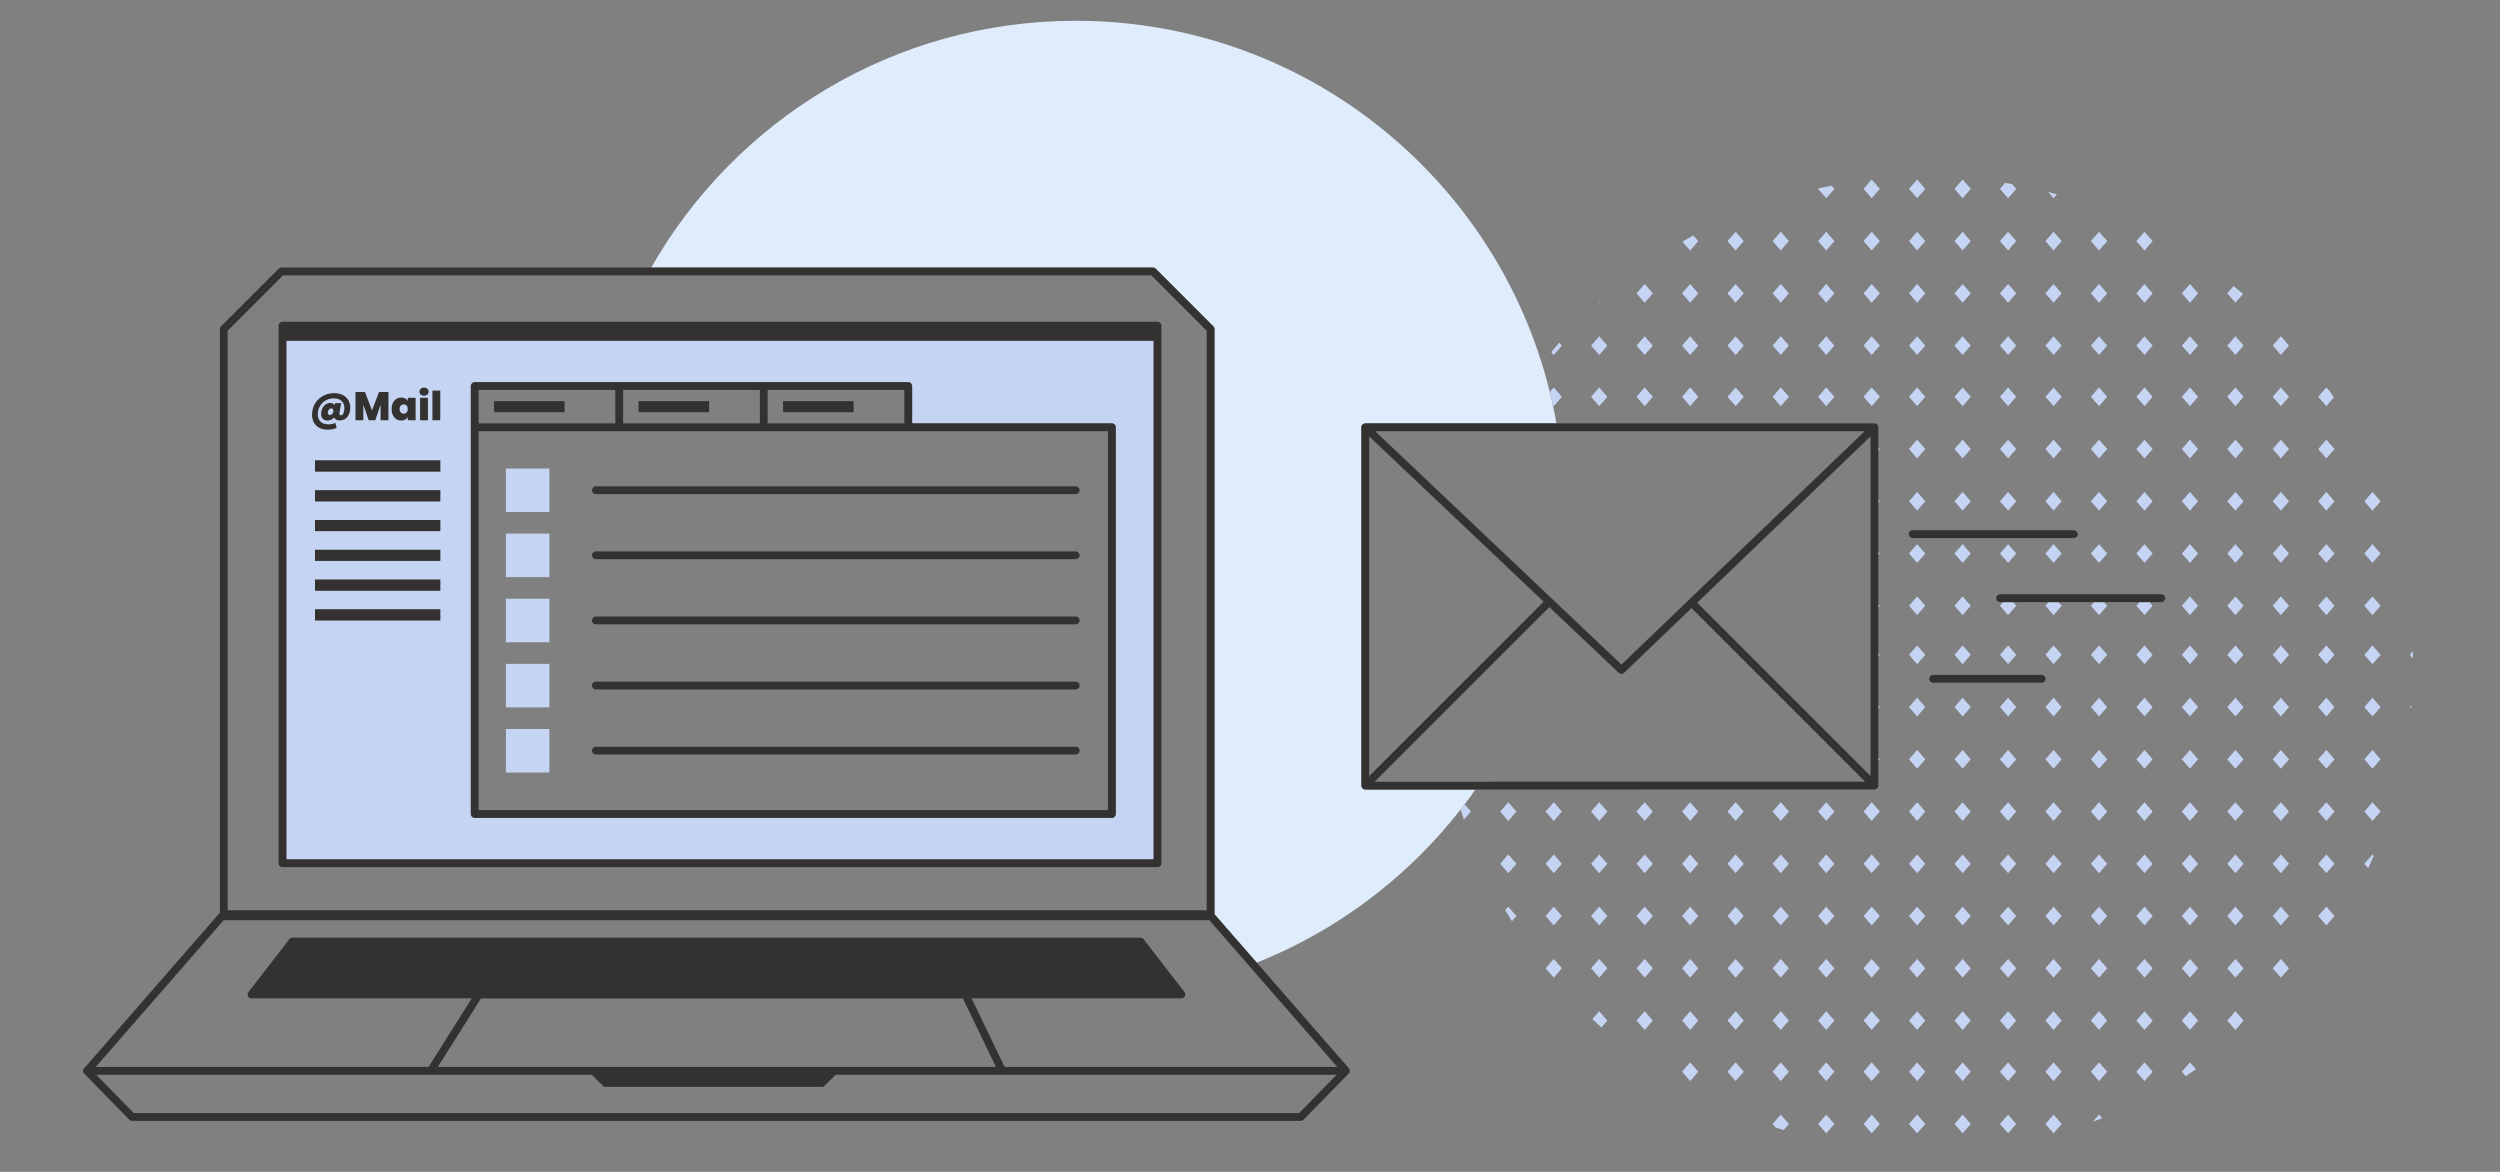 <svg xmlns="http://www.w3.org/2000/svg" viewBox="0 0 640 300"><rect x="0" y="0" width="640" height="300" fill="#808080" stroke="none"/><rect x="0" width="640" height="300" opacity="0"/><path d="M349.51,202.13h28.19c-.9,1.27-1.81,2.53-2.75,3.77-.34,.44-.68,.89-1.03,1.32-13.51,17.31-31.48,30.96-52.2,39.22l-10.81-12.39V84.27c0-.27-.1-.52-.29-.71l-14.76-14.77c-.19-.18-.45-.29-.71-.29H166.71C188.21,30.76,228.83,5.32,275.38,5.32c58.71,0,107.96,40.47,121.37,95.03,.28,1.12,.54,2.24,.78,3.37,.34,1.55,.64,3.1,.92,4.67h-48.94c-.1,0-.2,.02-.3,.05-.04,.01-.09,.03-.13,.05-.23,.11-.41,.29-.5,.53h0c-.03,.07-.04,.13-.05,.18-.01,.07-.02,.13-.02,.19v91.73c0,.26,.09,.52,.29,.71,.1,.09,.21,.17,.33,.22,.12,.05,.25,.08,.38,.08Z" fill="#dfecfc"/><path d="M444.32,205.36l-2.08,2.39,2.08,2.4,2.08-2.4-2.08-2.39Zm0,13.37l-2.08,2.4,2.08,2.4,2.08-2.4-2.08-2.4Zm0,13.38l-2.08,2.4,2.08,2.39,2.08-2.39-2.08-2.4Zm0,13.38l-2.08,2.39,2.08,2.4,2.08-2.4-2.08-2.39Zm0,13.37l-2.08,2.4,2.08,2.4,2.08-2.4-2.08-2.4Zm-11.64-53.5l-2.08,2.39,2.08,2.4,2.08-2.4-2.08-2.39Zm0,13.37l-2.08,2.4,2.08,2.4,2.08-2.4-2.08-2.4Zm0,13.38l-2.08,2.4,2.08,2.39,2.08-2.39-2.08-2.4Zm0,13.38l-2.08,2.39,2.08,2.4,2.08-2.4-2.08-2.39Zm0,13.37l-2.08,2.4,2.08,2.4,2.08-2.4-2.08-2.4Zm-11.64-53.5l-2.09,2.4,2.09,2.4,2.08-2.4-2.08-2.4Zm0,13.38l-2.09,2.39,2.09,2.4,2.08-2.4-2.08-2.39Zm0,13.37l-2.09,2.4,2.09,2.39,2.08-2.39-2.08-2.4Zm0,13.38l-2.09,2.39,2.09,2.4,2.08-2.4-2.08-2.39Zm0,13.38l-2.08,2.4,2.08,2.4,2.08-2.4-2.08-2.4Zm-11.64-53.51l-2.08,2.4,2.08,2.4,2.08-2.4-2.08-2.4Zm0,13.38l-2.08,2.39,2.08,2.4,2.08-2.4-2.08-2.39Zm0,13.37l-2.08,2.4,2.08,2.39,2.08-2.39-2.08-2.4Zm0,13.38l-2.08,2.39,2.08,2.4,2.08-2.4-2.08-2.39Zm0,13.38l-1.77,2.03c.77,.72,1.54,1.43,2.33,2.13l1.52-1.76-2.08-2.4Zm-11.64-53.51l-2.08,2.4,2.08,2.4,2.08-2.4-2.08-2.4Zm0,13.38l-2.08,2.39,2.08,2.4,2.08-2.4-2.08-2.39Zm0,13.37l-2.08,2.4,2.08,2.39,2.08-2.39-2.08-2.4Zm0,13.38l-2.08,2.39,2.08,2.4,2.08-2.4-2.08-2.39Zm-11.64-40.13l-2.08,2.4,2.08,2.4,2.09-2.4-2.09-2.4Zm0,13.38l-2.08,2.39,2.08,2.4,2.09-2.4-2.09-2.39Zm0,13.37l-.77,.89c.55,.95,1.12,1.9,1.71,2.83l1.15-1.32-2.09-2.4Zm-11.17-26.21c-.34,.44-.68,.89-1.03,1.32,.27,.87,.55,1.74,.84,2.61l1.8-2.07-1.61-1.86Zm69.37,66.06l-2.08,2.4,2.08,2.39,2.08-2.39-2.08-2.4Zm-11.64,0l-2.08,2.4,2.08,2.39,2.08-2.39-2.08-2.4Zm185.02-105.24l-.79,.91,.82,.94c-.01-.62-.01-1.23-.03-1.85Zm-.79,14.29l.31,.35c.02-.26,.05-.53,.07-.79l-.38,.44Zm-9.56-15.78l-2.08,2.4,2.08,2.4,2.09-2.4-2.09-2.4Zm0,13.38l-2.08,2.4,2.08,2.39,2.09-2.39-2.09-2.4Zm0,13.38l-2.08,2.39,2.08,2.4,2.09-2.4-2.09-2.39Zm0,13.37l-2.08,2.4,2.08,2.4,2.09-2.4-2.09-2.4Zm0,13.38l-2.08,2.39,.99,1.14c.48-1.05,.96-2.1,1.41-3.16l-.32-.37Zm-11.8-53.51l-2.09,2.4,2.09,2.4,2.08-2.4-2.08-2.4Zm0,13.38l-2.09,2.4,2.09,2.39,2.08-2.39-2.08-2.4Zm0,13.38l-2.09,2.39,2.09,2.4,2.08-2.4-2.08-2.39Zm0,13.37l-2.09,2.4,2.09,2.4,2.08-2.4-2.08-2.4Zm0,13.38l-2.09,2.39,2.09,2.4,2.08-2.4-2.08-2.39Zm0,13.37l-2.09,2.4,2.09,2.39,2.08-2.39-2.08-2.4Zm-11.65-66.88l-2.08,2.4,2.08,2.4,2.09-2.4-2.09-2.4Zm0,13.38l-2.08,2.4,2.08,2.39,2.09-2.39-2.09-2.4Zm0,13.38l-2.08,2.39,2.08,2.4,2.09-2.4-2.09-2.39Zm0,13.37l-2.08,2.4,2.08,2.4,2.09-2.4-2.09-2.4Zm0,13.38l-2.08,2.39,2.08,2.4,2.09-2.4-2.09-2.39Zm0,13.37l-2.08,2.4,2.08,2.39,2.09-2.39-2.09-2.4Zm0,13.38l-2.08,2.39,2.08,2.4,2.09-2.4-2.09-2.39Zm-11.63-80.26l-2.09,2.4,2.09,2.39,2.08-2.39-2.08-2.4Zm0,13.38l-2.09,2.4,2.09,2.39,2.08-2.39-2.08-2.4Zm0,13.38l-2.09,2.39,2.09,2.4,2.08-2.4-2.08-2.39Zm0,13.37l-2.09,2.39,2.09,2.4,2.08-2.4-2.08-2.39Zm0,13.37l-2.09,2.4,2.09,2.4,2.08-2.4-2.08-2.4Zm0,13.38l-2.09,2.4,2.09,2.39,2.08-2.39-2.08-2.4Zm0,13.38l-2.09,2.39,2.09,2.4,2.08-2.4-2.08-2.39Zm0,13.37l-2.09,2.4,2.09,2.4,2.08-2.4-2.08-2.4Zm-11.64-93.63l-2.08,2.4,2.08,2.4,2.08-2.4-2.08-2.4Zm0,13.38l-2.08,2.4,2.08,2.39,2.08-2.39-2.08-2.4Zm0,13.38l-2.08,2.39,2.08,2.4,2.08-2.4-2.08-2.39Zm0,13.37l-2.08,2.4,2.08,2.4,2.08-2.4-2.08-2.4Zm0,13.38l-2.08,2.39,2.08,2.4,2.08-2.4-2.08-2.39Zm0,13.37l-2.08,2.4,2.08,2.39,2.08-2.39-2.08-2.4Zm0,13.38l-2.08,2.39,2.08,2.4,2.08-2.4-2.08-2.39Zm0,13.38l-2.08,2.4,2.08,2.4,2.08-2.4-2.08-2.4Zm-11.64-93.64l-2.08,2.4,2.08,2.4,2.08-2.4-2.08-2.4Zm0,13.38l-2.08,2.4,2.08,2.39,2.08-2.39-2.08-2.4Zm0,13.38l-2.08,2.39,2.08,2.4,2.08-2.4-2.08-2.39Zm0,13.37l-2.08,2.4,2.08,2.4,2.08-2.4-2.08-2.4Zm0,13.38l-2.08,2.39,2.08,2.4,2.08-2.4-2.08-2.39Zm0,13.37l-2.08,2.4,2.08,2.39,2.08-2.39-2.08-2.4Zm0,13.38l-2.08,2.39,2.08,2.4,2.08-2.4-2.08-2.39Zm0,13.38l-2.08,2.4,2.08,2.4,2.08-2.4-2.08-2.4Zm-11.64-93.64l-2.08,2.4,2.08,2.4,2.09-2.4-2.09-2.4Zm0,13.38l-2.08,2.4,2.08,2.39,2.09-2.39-2.09-2.4Zm0,13.38l-2.08,2.39,2.08,2.4,2.09-2.4-2.09-2.39Zm0,13.37l-2.08,2.4,2.08,2.4,2.09-2.4-2.09-2.4Zm0,13.38l-2.08,2.39,2.08,2.4,2.09-2.4-2.09-2.39Zm0,13.37l-2.08,2.4,2.08,2.39,2.09-2.39-2.09-2.4Zm0,13.38l-2.08,2.39,2.08,2.4,2.09-2.4-2.09-2.39Zm0,13.37l-2.08,2.4,2.08,2.4,2.08-2.4-2.08-2.4Zm-11.64-93.63l-2.08,2.4,2.08,2.4,2.08-2.4-2.08-2.4Zm0,13.38l-2.08,2.4,2.08,2.39,2.08-2.39-2.08-2.4Zm0,13.38l-2.08,2.39,2.08,2.4,2.08-2.4-2.08-2.39Zm0,13.37l-2.08,2.4,2.08,2.4,2.08-2.4-2.08-2.4Zm0,13.38l-2.08,2.39,2.08,2.4,2.08-2.4-2.08-2.39Zm0,13.37l-2.08,2.4,2.08,2.39,2.08-2.39-2.08-2.4Zm0,13.38l-2.08,2.39,2.08,2.4,2.08-2.4-2.08-2.39Zm0,13.38l-2.08,2.4,2.08,2.4,2.08-2.4-2.08-2.4Zm-11.64-93.64l-2.08,2.4,2.08,2.4,2.09-2.4-2.09-2.4Zm0,13.38l-2.08,2.4,2.08,2.39,2.09-2.39-2.09-2.4Zm0,13.38l-2.08,2.39,2.08,2.4,2.09-2.4-2.09-2.39Zm0,13.37l-2.08,2.4,2.08,2.4,2.09-2.4-2.09-2.4Zm0,13.38l-2.08,2.39,2.08,2.4,2.09-2.4-2.09-2.39Zm0,13.37l-2.08,2.4,2.08,2.39,2.09-2.39-2.09-2.4Zm0,13.38l-2.08,2.39,2.08,2.4,2.09-2.4-2.09-2.39Zm0,13.38l-2.08,2.4,2.08,2.4,2.08-2.4-2.08-2.4Zm-11.64-93.64l-2.08,2.4,2.08,2.4,2.08-2.4-2.08-2.4Zm0,13.38l-2.08,2.4,2.08,2.39,2.08-2.39-2.08-2.4Zm0,13.38l-2.08,2.39,2.08,2.4,2.08-2.4-2.08-2.39Zm0,13.37l-2.08,2.4,2.08,2.4,2.08-2.4-2.08-2.4Zm0,13.38l-2.08,2.39,2.08,2.4,2.08-2.4-2.08-2.39Zm0,13.37l-2.08,2.4,2.08,2.39,2.08-2.39-2.08-2.4Zm0,13.38l-2.08,2.39,2.08,2.4,2.08-2.4-2.08-2.39Zm0,13.38l-2.08,2.4,2.08,2.4,2.08-2.4-2.08-2.4Zm-11.64-93.64l-2.08,2.4,2.08,2.4,2.08-2.4-2.08-2.4Zm0,13.38l-2.08,2.4,2.08,2.39,2.08-2.39-2.08-2.4Zm0,13.38l-2.08,2.39,2.08,2.4,2.08-2.4-2.08-2.39Zm0,13.37l-2.08,2.4,2.08,2.4,2.08-2.4-2.08-2.4Zm0,13.38l-2.08,2.39,2.08,2.4,2.08-2.4-2.08-2.39Zm0,13.37l-2.08,2.4,2.08,2.39,2.08-2.39-2.08-2.4Zm0,13.38l-2.08,2.39,2.08,2.4,2.08-2.4-2.08-2.39Zm0,13.38l-2.08,2.4,2.08,2.4,2.08-2.4-2.08-2.4Zm-9.93-91.68v.88l.38-.44-.38-.44Zm0,13.38v.87l.38-.43-.38-.44Zm0,13.38v.87l.38-.44-.38-.43Zm-1.71,11.41l-2.08,2.4,2.08,2.4,2.09-2.4-2.09-2.4Zm0,13.38l-2.08,2.39,2.08,2.4,2.09-2.4-2.09-2.39Zm0,13.37l-2.08,2.4,2.08,2.39,2.09-2.39-2.09-2.4Zm0,13.38l-2.08,2.39,2.08,2.4,2.09-2.4-2.09-2.39Zm0,13.37l-2.08,2.4,2.08,2.4,2.09-2.4-2.09-2.4Zm-11.64-53.5l-2.07,2.4,2.08,2.4,2.08-2.4-2.09-2.4Zm0,13.38l-2.07,2.39,2.08,2.4,2.08-2.4-2.09-2.39Zm0,13.37l-2.07,2.4,2.08,2.39,2.08-2.39-2.09-2.4Zm0,13.38l-2.07,2.39,2.08,2.4,2.08-2.4-2.09-2.39Zm0,13.38l-2.08,2.4,2.08,2.4,2.09-2.4-2.09-2.4Zm-11.64-53.51l-2.08,2.39,2.08,2.4,2.09-2.4-2.09-2.39Zm0,13.37l-2.08,2.4,2.08,2.4,2.09-2.4-2.09-2.4Zm0,13.38l-2.08,2.4,2.08,2.39,2.09-2.39-2.09-2.4Zm0,13.38l-2.08,2.39,2.08,2.4,2.09-2.4-2.09-2.39Zm0,13.37l-2.08,2.4,2.08,2.4,2.09-2.4-2.09-2.4Zm104.76,13.1l-2.08,2.4,.97,1.12c.89-.57,1.78-1.14,2.66-1.73l-1.55-1.79Zm-11.64,0l-2.08,2.4,2.08,2.4,2.08-2.4-2.08-2.4Zm-11.64,0l-2.08,2.4,2.08,2.4,2.09-2.4-2.09-2.4Zm0,13.38l-1.59,1.82c.8-.29,1.6-.6,2.39-.9l-.8-.92Zm-11.64-13.38l-2.08,2.4,2.08,2.4,2.08-2.4-2.08-2.4Zm0,13.38l-2.08,2.39,2.08,2.4,2.08-2.4-2.08-2.39Zm-11.64-13.38l-2.08,2.4,2.08,2.4,2.09-2.4-2.09-2.4Zm0,13.38l-2.08,2.39,2.08,2.4,2.09-2.4-2.09-2.39Zm-11.64-13.38l-2.08,2.4,2.08,2.4,2.08-2.4-2.08-2.4Zm0,13.38l-2.08,2.39,2.08,2.4,2.08-2.4-2.08-2.39Zm-11.64-13.38l-2.08,2.4,2.08,2.4,2.08-2.4-2.08-2.4Zm0,13.38l-2.08,2.39,2.08,2.4,2.08-2.4-2.08-2.39Zm-11.64-13.38l-2.08,2.4,2.08,2.4,2.09-2.4-2.09-2.4Zm0,13.38l-2.08,2.39,2.08,2.4,2.09-2.4-2.09-2.39Zm-11.64-13.38l-2.08,2.4,2.08,2.4,2.09-2.4-2.09-2.4Zm0,13.38l-2.07,2.39,2.08,2.4,2.08-2.4-2.09-2.39Zm-11.64-13.38l-2.08,2.4,2.08,2.39,2.09-2.39-2.09-2.4Zm0,13.38l-2.08,2.39,.81,.93c.66,.21,1.33,.42,2,.63l1.36-1.56-2.09-2.39Zm-11.55-226.01l-2.08,2.4,2.08,2.4,2.08-2.4-2.08-2.4Zm0,13.38l-2.08,2.39,2.08,2.4,2.08-2.4-2.08-2.39Zm0,13.38l-2.08,2.39,2.08,2.4,2.08-2.4-2.08-2.39Zm-10.83-25.82c-.94,.51-1.87,1.03-2.8,1.57l1.99,2.29,2.08-2.4-1.27-1.46Zm-.81,12.44l-2.08,2.39,2.08,2.4,2.08-2.4-2.08-2.39Zm0,13.38l-2.08,2.39,2.08,2.4,2.08-2.4-2.08-2.39Zm-11.64-13.38l-2.09,2.4,2.09,2.4,2.08-2.4-2.08-2.4Zm0,13.38l-2.09,2.39,2.09,2.4,2.08-2.4-2.08-2.39Zm-11.72-8.67l.08,.09,.62-.71c-.23,.2-.47,.41-.7,.62Zm.08,8.67l-2.08,2.39,2.08,2.4,2.08-2.4-2.08-2.39Zm-10.22,1.63c-.7,.8-1.39,1.6-2.07,2.41l.65,.75,2.08-2.4-.66-.76Zm45.14,11.46l-2.08,2.4,2.08,2.4,2.08-2.4-2.08-2.4Zm-11.64,0l-2.08,2.4,2.08,2.4,2.08-2.4-2.08-2.4Zm-11.64,0l-2.08,2.4,2.08,2.4,2.08-2.4-2.08-2.4Zm-11.64,0l-2.08,2.4,2.08,2.4,2.08-2.4-2.08-2.4Zm-11.64,0l-1.01,1.16c.28,1.12,.54,2.24,.78,3.37l.23,.27,2.08-2.4-2.08-2.4Zm209.59,26.75l-2.08,2.4,2.08,2.39,2.09-2.39-2.09-2.4Zm0,13.37l-2.08,2.4,2.08,2.39,2.09-2.39-2.09-2.4Zm0,13.38l-2.08,2.39,2.08,2.4,2.09-2.4-2.09-2.39Zm-23.45-66.6l-2.08,2.39,2.08,2.4,2.09-2.4-2.09-2.39Zm-12.09-12.85l-1.63,1.86,2.09,2.4,1.95-2.24c-.8-.68-1.6-1.36-2.41-2.02Zm.46,12.85l-2.09,2.39,2.09,2.4,2.08-2.4-2.08-2.39Zm-11.64-13.38l-2.08,2.4,2.08,2.4,2.08-2.4-2.08-2.4Zm0,13.38l-2.08,2.39,2.08,2.4,2.08-2.4-2.08-2.39Zm-11.64-26.75l-2.08,2.39,2.08,2.4,2.08-2.4-2.08-2.39Zm0,13.37l-2.08,2.4,2.08,2.4,2.08-2.4-2.08-2.4Zm0,13.38l-2.08,2.39,2.08,2.4,2.08-2.4-2.08-2.39Zm-11.64-26.75l-2.08,2.39,2.08,2.4,2.09-2.4-2.09-2.39Zm0,13.37l-2.08,2.4,2.08,2.4,2.09-2.4-2.09-2.4Zm0,13.38l-2.08,2.39,2.08,2.4,2.09-2.4-2.09-2.39Zm-13.03-36.93l1.39,1.6,.86-.99c-.75-.21-1.49-.42-2.25-.61Zm1.39,10.18l-2.08,2.39,2.08,2.4,2.08-2.4-2.08-2.39Zm0,13.37l-2.08,2.4,2.08,2.4,2.08-2.4-2.08-2.4Zm0,13.38l-2.08,2.39,2.08,2.4,2.08-2.4-2.08-2.39Zm-10.61-38.95c-.6-.1-1.2-.2-1.8-.3l-1.31,1.52,2.08,2.4,2.09-2.4-1.06-1.22Zm-1.03,12.2l-2.08,2.39,2.08,2.4,2.09-2.4-2.09-2.39Zm0,13.37l-2.08,2.4,2.08,2.4,2.09-2.4-2.09-2.4Zm0,13.38l-2.08,2.39,2.08,2.4,2.09-2.4-2.09-2.39Zm-11.64-40.13l-2.08,2.4,2.08,2.4,2.08-2.4-2.08-2.4Zm0,13.38l-2.08,2.39,2.08,2.4,2.08-2.4-2.08-2.39Zm0,13.37l-2.08,2.4,2.08,2.4,2.08-2.4-2.08-2.4Zm0,13.38l-2.08,2.39,2.08,2.4,2.08-2.4-2.08-2.39Zm-11.64-40.13l-2.08,2.4,2.08,2.4,2.08-2.4-2.08-2.4Zm0,13.38l-2.08,2.39,2.08,2.4,2.08-2.4-2.08-2.39Zm0,13.37l-2.08,2.4,2.08,2.4,2.08-2.4-2.08-2.4Zm0,13.38l-2.08,2.39,2.08,2.4,2.08-2.4-2.08-2.39Zm-11.64-40.13l-2.08,2.4,2.08,2.4,2.09-2.4-2.09-2.4Zm0,13.38l-2.08,2.39,2.08,2.4,2.09-2.4-2.09-2.39Zm0,13.37l-2.08,2.4,2.08,2.4,2.09-2.4-2.09-2.4Zm0,13.38l-2.08,2.39,2.08,2.4,2.09-2.4-2.09-2.39Zm-10.27-38.56c-1.12,.22-2.23,.45-3.33,.7l-.11,.13,2.08,2.4,2.08-2.4-.72-.83Zm-1.37,11.81l-2.07,2.39,2.08,2.4,2.08-2.4-2.09-2.39Zm0,13.37l-2.07,2.4,2.08,2.4,2.08-2.4-2.09-2.4Zm0,13.38l-2.07,2.39,2.08,2.4,2.08-2.4-2.09-2.39Zm-11.64-26.76l-2.08,2.4,2.08,2.4,2.09-2.4-2.09-2.4Zm0,13.38l-2.08,2.39,2.08,2.4,2.09-2.4-2.09-2.39Zm0,13.38l-2.08,2.39,2.08,2.4,2.09-2.4-2.09-2.39Zm140.61,14.17l-.93-1.08-2.09,2.4,2.09,2.4,1.92-2.22c-.33-.5-.65-1.01-.99-1.5Zm-.93,12.3l-2.09,2.4,2.09,2.4,2.08-2.4-2.08-2.4Zm0,13.38l-2.09,2.4,2.09,2.39,2.08-2.39-2.08-2.4Zm0,13.37l-2.09,2.4,2.09,2.39,2.08-2.39-2.08-2.4Zm0,13.38l-2.09,2.39,2.09,2.4,2.08-2.4-2.08-2.39Zm-11.65-53.5l-2.08,2.4,2.08,2.4,2.09-2.4-2.09-2.4Zm0,13.37l-2.08,2.4,2.08,2.4,2.09-2.4-2.09-2.4Zm0,13.38l-2.08,2.4,2.08,2.39,2.09-2.39-2.09-2.4Zm0,13.37l-2.08,2.4,2.08,2.39,2.09-2.39-2.09-2.4Zm0,13.38l-2.08,2.39,2.08,2.4,2.09-2.4-2.09-2.39Zm-11.63-53.51l-2.09,2.4,2.09,2.4,2.08-2.4-2.08-2.4Zm0,13.38l-2.09,2.4,2.09,2.39,2.08-2.39-2.08-2.4Zm0,13.37l-2.09,2.4,2.09,2.4,2.08-2.4-2.08-2.4Zm0,13.38l-2.09,2.4,2.09,2.39,2.08-2.39-2.08-2.4Zm0,13.37l-2.09,2.4,2.09,2.4,2.08-2.4-2.08-2.4Zm-11.64-53.49l-2.08,2.4,2.08,2.4,2.08-2.4-2.08-2.4Zm0,13.37l-2.08,2.4,2.08,2.4,2.08-2.4-2.08-2.4Zm0,13.38l-2.08,2.4,2.08,2.39,2.08-2.39-2.08-2.4Zm0,13.37l-2.08,2.4,2.08,2.39,2.08-2.39-2.08-2.4Zm0,13.38l-2.08,2.39,2.08,2.4,2.08-2.4-2.08-2.39Zm-11.64-53.5l-2.08,2.4,2.08,2.4,2.08-2.4-2.08-2.4Zm0,13.37l-2.08,2.4,2.08,2.4,2.08-2.4-2.08-2.4Zm0,13.38l-2.08,2.4,2.08,2.39,2.08-2.39-2.08-2.4Zm0,13.37l-2.08,2.4,2.08,2.39,2.08-2.39-2.08-2.4Zm1.27,14.84h-2.54l-.81,.93,2.08,2.4,2.08-2.4-.81-.93Zm-12.91-54.97l-2.08,2.4,2.08,2.4,2.08-2.4-2.08-2.4Zm0,13.38l-2.08,2.4,2.08,2.4,2.09-2.4-2.09-2.4Zm0,13.38l-2.08,2.4,2.08,2.39,2.09-2.39-2.09-2.4Zm0,13.37l-2.08,2.4,2.08,2.39,2.09-2.39-2.09-2.4Zm1.28,14.84h-2.55l-.81,.93,2.08,2.4,2.09-2.4-.81-.93Zm-12.92-54.96l-2.08,2.4,2.08,2.4,2.08-2.4-2.08-2.4Zm0,13.37l-2.08,2.4,2.08,2.4,2.08-2.4-2.08-2.4Zm0,13.38l-2.08,2.4,2.08,2.39,2.08-2.39-2.08-2.4Zm0,13.37l-2.08,2.4,2.08,2.39,2.08-2.39-2.08-2.4Zm1.27,14.84h-2.54l-.81,.93,2.08,2.4,2.08-2.4-.81-.93Zm-12.91-54.96l-2.08,2.4,2.08,2.4,2.08-2.4-2.08-2.4Zm0,13.37l-2.08,2.4,2.08,2.4,2.09-2.4-2.09-2.4Zm0,13.38l-2.08,2.4,2.08,2.39,2.09-2.39-2.09-2.4Zm0,13.37l-2.08,2.4,2.08,2.39,2.09-2.39-2.09-2.4Zm1.28,14.84h-2.55l-.81,.93,2.08,2.4,2.09-2.4-.81-.93Zm-12.92-54.96l-2.08,2.4,2.08,2.4,2.08-2.4-2.08-2.4Zm0,13.37l-2.08,2.4,2.08,2.4,2.08-2.4-2.08-2.4Zm0,13.38l-2.08,2.4,2.08,2.39,2.08-2.39-2.08-2.4Zm0,13.37l-2.08,2.4,2.08,2.39,2.08-2.39-2.08-2.4Zm0,13.38l-2.08,2.39,2.08,2.4,2.08-2.4-2.08-2.39Zm-11.64-53.5l-2.08,2.4,2.08,2.4,2.08-2.4-2.08-2.4Zm0,13.37l-2.08,2.4,2.08,2.4,2.08-2.4-2.08-2.4Zm0,13.38l-2.08,2.4,2.08,2.39,2.08-2.39-2.08-2.4Zm0,13.37l-2.08,2.4,2.08,2.39,2.08-2.39-2.08-2.4Zm0,13.38l-2.08,2.39,2.08,2.4,2.08-2.4-2.08-2.39Zm-11.64-53.51l-2.08,2.4,2.08,2.4,2.09-2.4-2.09-2.4Zm1.71,15.34v.88l.38-.44-.38-.44Zm0,13.38v.87l.38-.43-.38-.44Zm0,13.37v.87l.38-.43-.38-.44Zm0,13.38v.87l.38-.44-.38-.43Zm-13.35-55.46l-2.08,2.4,2.08,2.4,2.09-2.4-2.09-2.4Zm-11.64,0l-2.08,2.4,2.08,2.4,2.09-2.4-2.09-2.4Zm-382.56-11.94V220h222.02V87.24H73.31Zm39.4,71.6h-32.07v-2.84h32.07v2.84Zm0-7.62h-32.07v-2.84h32.07v2.84Zm0-7.63h-32.07v-2.83h32.07v2.83Zm0-7.62h-32.07v-2.84h32.07v2.84Zm0-7.62h-32.07v-2.84h32.07v2.84Zm0-7.63h-32.07v-2.84h32.07v2.84Zm172.93,87.67c0,.55-.45,1-1,1H121.53c-.55,0-1-.45-1-1V98.84c0-.55,.45-1,1-1h110.98c.55,0,1,.45,1,1v9.55h51.13c.55,0,1,.44,1,1v99ZM129.51,119.94h11.14v11.14h-11.14v-11.14Zm0,16.67h11.14v11.14h-11.14v-11.14Zm0,16.67h11.14v11.14h-11.14v-11.14Zm0,16.67h11.14v11.14h-11.14v-11.14Zm0,16.67h11.14v11.14h-11.14v-11.14Z" fill="#c6d4f4"/><path d="M345.32,273.5s0-.01-.01-.02l-23.59-27.05-10.81-12.39V84.26c0-.27-.1-.52-.29-.71l-14.76-14.77c-.19-.18-.45-.29-.71-.29H72.05c-.27,0-.52,.11-.71,.29l-14.76,14.76c-.19,.19-.3,.45-.3,.71V233.66l-34.57,39.65c-.16,.1-.29,.26-.36,.44-.16,.37-.08,.8,.2,1.09l11.54,11.8c.19,.19,.45,.3,.72,.3H333.01c.27,0,.53-.11,.71-.3l11.54-11.8c.09-.09,.16-.19,.2-.29,.02-.05,.04-.09,.05-.14,.03-.09,.04-.18,.04-.27,0-.13-.03-.26-.08-.39-.04-.09-.09-.18-.15-.25ZM58.28,84.67l14.18-14.18h222.27l14.18,14.18V233.03H58.28V84.67Zm274.31,200.27H34.23l-9.59-9.8h126.86l3.13,3.09h56.16l3.13-3.09h128.25l-9.58,9.8Zm-220.51-11.8l11.04-17.53h123.39l8.46,17.53H112.08Zm145.11,0l-8.47-17.56h53.72c.38,0,.73-.22,.9-.56,.17-.34,.12-.75-.11-1.05l-1.17-1.52h-.01l-9.3-12.02c-.19-.24-.48-.39-.79-.39H74.86c-.31,0-.6,.15-.79,.39l-10.47,13.54c-.24,.3-.28,.71-.11,1.05,.17,.34,.51,.56,.9,.56h56.38l-11.06,17.56H24.51l32.76-37.57h252.32l10.15,11.64,22.61,25.93h-85.16Zm39.14-190.77H72.31c-.56,0-1,.45-1,1V220.99c0,.56,.44,1,1,1h224.02c.56,0,1-.44,1-1V83.37c0-.55-.44-1-1-1Zm-1,137.62H73.31V87.23h222.02V219.99Zm258.96-66.85c0,.56-.44,1-1,1h-41.27c-.55,0-1-.44-1-1s.45-1,1-1h41.27c.56,0,1,.45,1,1Zm-30.62,20.62c0,.55-.45,1-1,1h-27.79c-.56,0-1-.45-1-1s.44-1,1-1h27.79c.55,0,1,.45,1,1Zm7.22-36.02h-41.26c-.56,0-1-.45-1-1s.44-1,1-1h41.26c.56,0,1,.44,1,1s-.44,1-1,1Zm-450.25,18.25h32.07v2.84h-32.07v-2.84Zm0-12.41h32.07v-2.83h-32.07v2.83Zm0,7.63h32.07v-2.84h-32.07v2.84Zm0-15.25h32.07v-2.84h-32.07v2.84Zm0-7.62h32.07v-2.84h-32.07v2.84Zm0-7.63h32.07v-2.84h-32.07v2.84Zm82.83-18.02h18.06v2.83h-18.06v-2.83Zm111.91,88.47h-122.84c-.55,0-1,.45-1,1s.45,1,1,1h122.84c.56,0,1-.44,1-1s-.44-1-1-1Zm-74.91-85.64h18.05v-2.83h-18.05v2.83Zm74.91,68.98h-122.84c-.55,0-1,.44-1,1s.45,1,1,1h122.84c.56,0,1-.45,1-1s-.44-1-1-1ZM126.48,105.52h18.06v-2.83h-18.06v2.83Zm148.9,18.98h-122.84c-.55,0-1,.45-1,1s.45,1,1,1h122.84c.56,0,1-.45,1-1s-.44-1-1-1ZM120.53,208.38V98.83c0-.55,.45-1,1-1h110.98c.55,0,1,.45,1,1v9.55h51.13c.55,0,1,.44,1,1v99c0,.55-.45,1-1,1H121.53c-.55,0-1-.45-1-1Zm75.99-100h34.99v-8.55h-34.99v8.55Zm-37,0h35v-8.55h-35v8.55Zm-36.99,0h34.99v-8.55h-34.99v8.55Zm0,99h161.11V110.38H122.53v97Zm152.85-66.22h-122.84c-.55,0-1,.45-1,1s.45,1,1,1h122.84c.56,0,1-.44,1-1s-.44-1-1-1Zm0,16.67h-122.84c-.55,0-1,.45-1,1s.45,1,1,1h122.84c.56,0,1-.45,1-1s-.44-1-1-1ZM109.55,101.83v5.76h-2.01v-5.76h2.01Zm-16.54,1.74l1.37,4.02h1.68l1.37-3.99v3.99h2.01v-7.23h-2.42l-1.78,4.69-1.81-4.69h-2.43v7.23h2.01v-4.02Zm-12.37,5.03c-.49-.63-.76-1.45-.76-2.4,0-3.23,2.46-5.56,5.71-5.56,2.48,0,4.08,1.52,4.08,3.73,0,1.76-.94,3.27-2.71,3.27-.75,0-1.25-.3-1.45-.81-.36,.53-.97,.83-1.69,.83-1,0-1.61-.62-1.61-1.67,0-1.48,.95-2.84,2.31-2.84,.59,0,.97,.24,1.13,.63l.1-.57h1.58l-.42,2.42c-.07,.43-.02,.7,.34,.7,.65,0,.92-.96,.92-1.9,0-1.5-1.04-2.45-2.77-2.45-2.31,0-4.05,1.82-4.05,4.08,0,.75,.22,1.37,.63,1.81,.45,.49,1.14,.76,2.02,.76,.7,0,1.34-.13,1.85-.36l.33,1.27c-.67,.3-1.47,.46-2.31,.46-1.42,0-2.55-.51-3.23-1.4Zm4.72-3.39c0-.39-.21-.66-.57-.66-.49,0-.87,.48-.87,1.07,0,.38,.2,.62,.56,.62,.46,0,.88-.45,.88-1.03Zm23.2-3.91c.71,0,1.17-.45,1.17-1.02s-.46-1.05-1.17-1.05-1.18,.46-1.18,1.05,.46,1.02,1.18,1.02Zm-8.31,3.4c0-1.83,1.09-2.94,2.45-2.94,.82,0,1.39,.36,1.69,.87v-.8h2.01v5.76h-2.01v-.8c-.3,.51-.88,.87-1.69,.87-1.36,0-2.45-1.12-2.45-2.96Zm2.05,0c0,.77,.47,1.2,1.05,1.2s1.04-.42,1.04-1.2-.48-1.18-1.04-1.18-1.05,.41-1.05,1.18Zm10.41-4.7h-2.01v7.59h2.01v-7.59Zm368.09,9.05s0-.03-.01-.04c-.01-.02-.01-.03-.03-.05-.02-.05-.04-.09-.07-.13-.02-.04-.05-.07-.08-.11l-.11-.11c-.18-.14-.4-.23-.64-.23h-130.35c-.1,0-.2,.02-.3,.05-.04,.01-.09,.03-.13,.05-.23,.11-.41,.29-.5,.53h0c-.03,.07-.04,.13-.05,.18-.01,.07-.02,.13-.02,.19v91.73c0,.26,.09,.52,.29,.71,.1,.09,.21,.17,.33,.22,.12,.05,.25,.08,.38,.08h28.89l101.46-.02h.01s.04-.01,.05-.01c.02,0,.04-.01,.06-.01,.04-.01,.08-.01,.12-.02,.05-.01,.1-.03,.15-.05,.05-.02,.09-.04,.13-.07,.04-.02,.08-.05,.12-.08,.11-.08,.21-.2,.26-.34,.07-.13,.1-.27,.1-.42V109.38c0-.06,0-.12-.02-.19,0-.04-.02-.09-.04-.14Zm-3.43,1.33l-62.28,59.75-63.06-59.75h125.34Zm-126.86,1.33l44.67,42.32-44.67,44.66V111.71Zm1.4,88.41l44.72-44.71,17.77,16.83c.2,.18,.44,.27,.69,.27s.5-.09,.69-.28l17.25-16.55h.01l44.41,44.42-125.54,.02Zm126.95-1.44l-44.38-44.38h0l38.82-37.25,5.56-5.33v86.96Z" fill="#333230"/></svg>